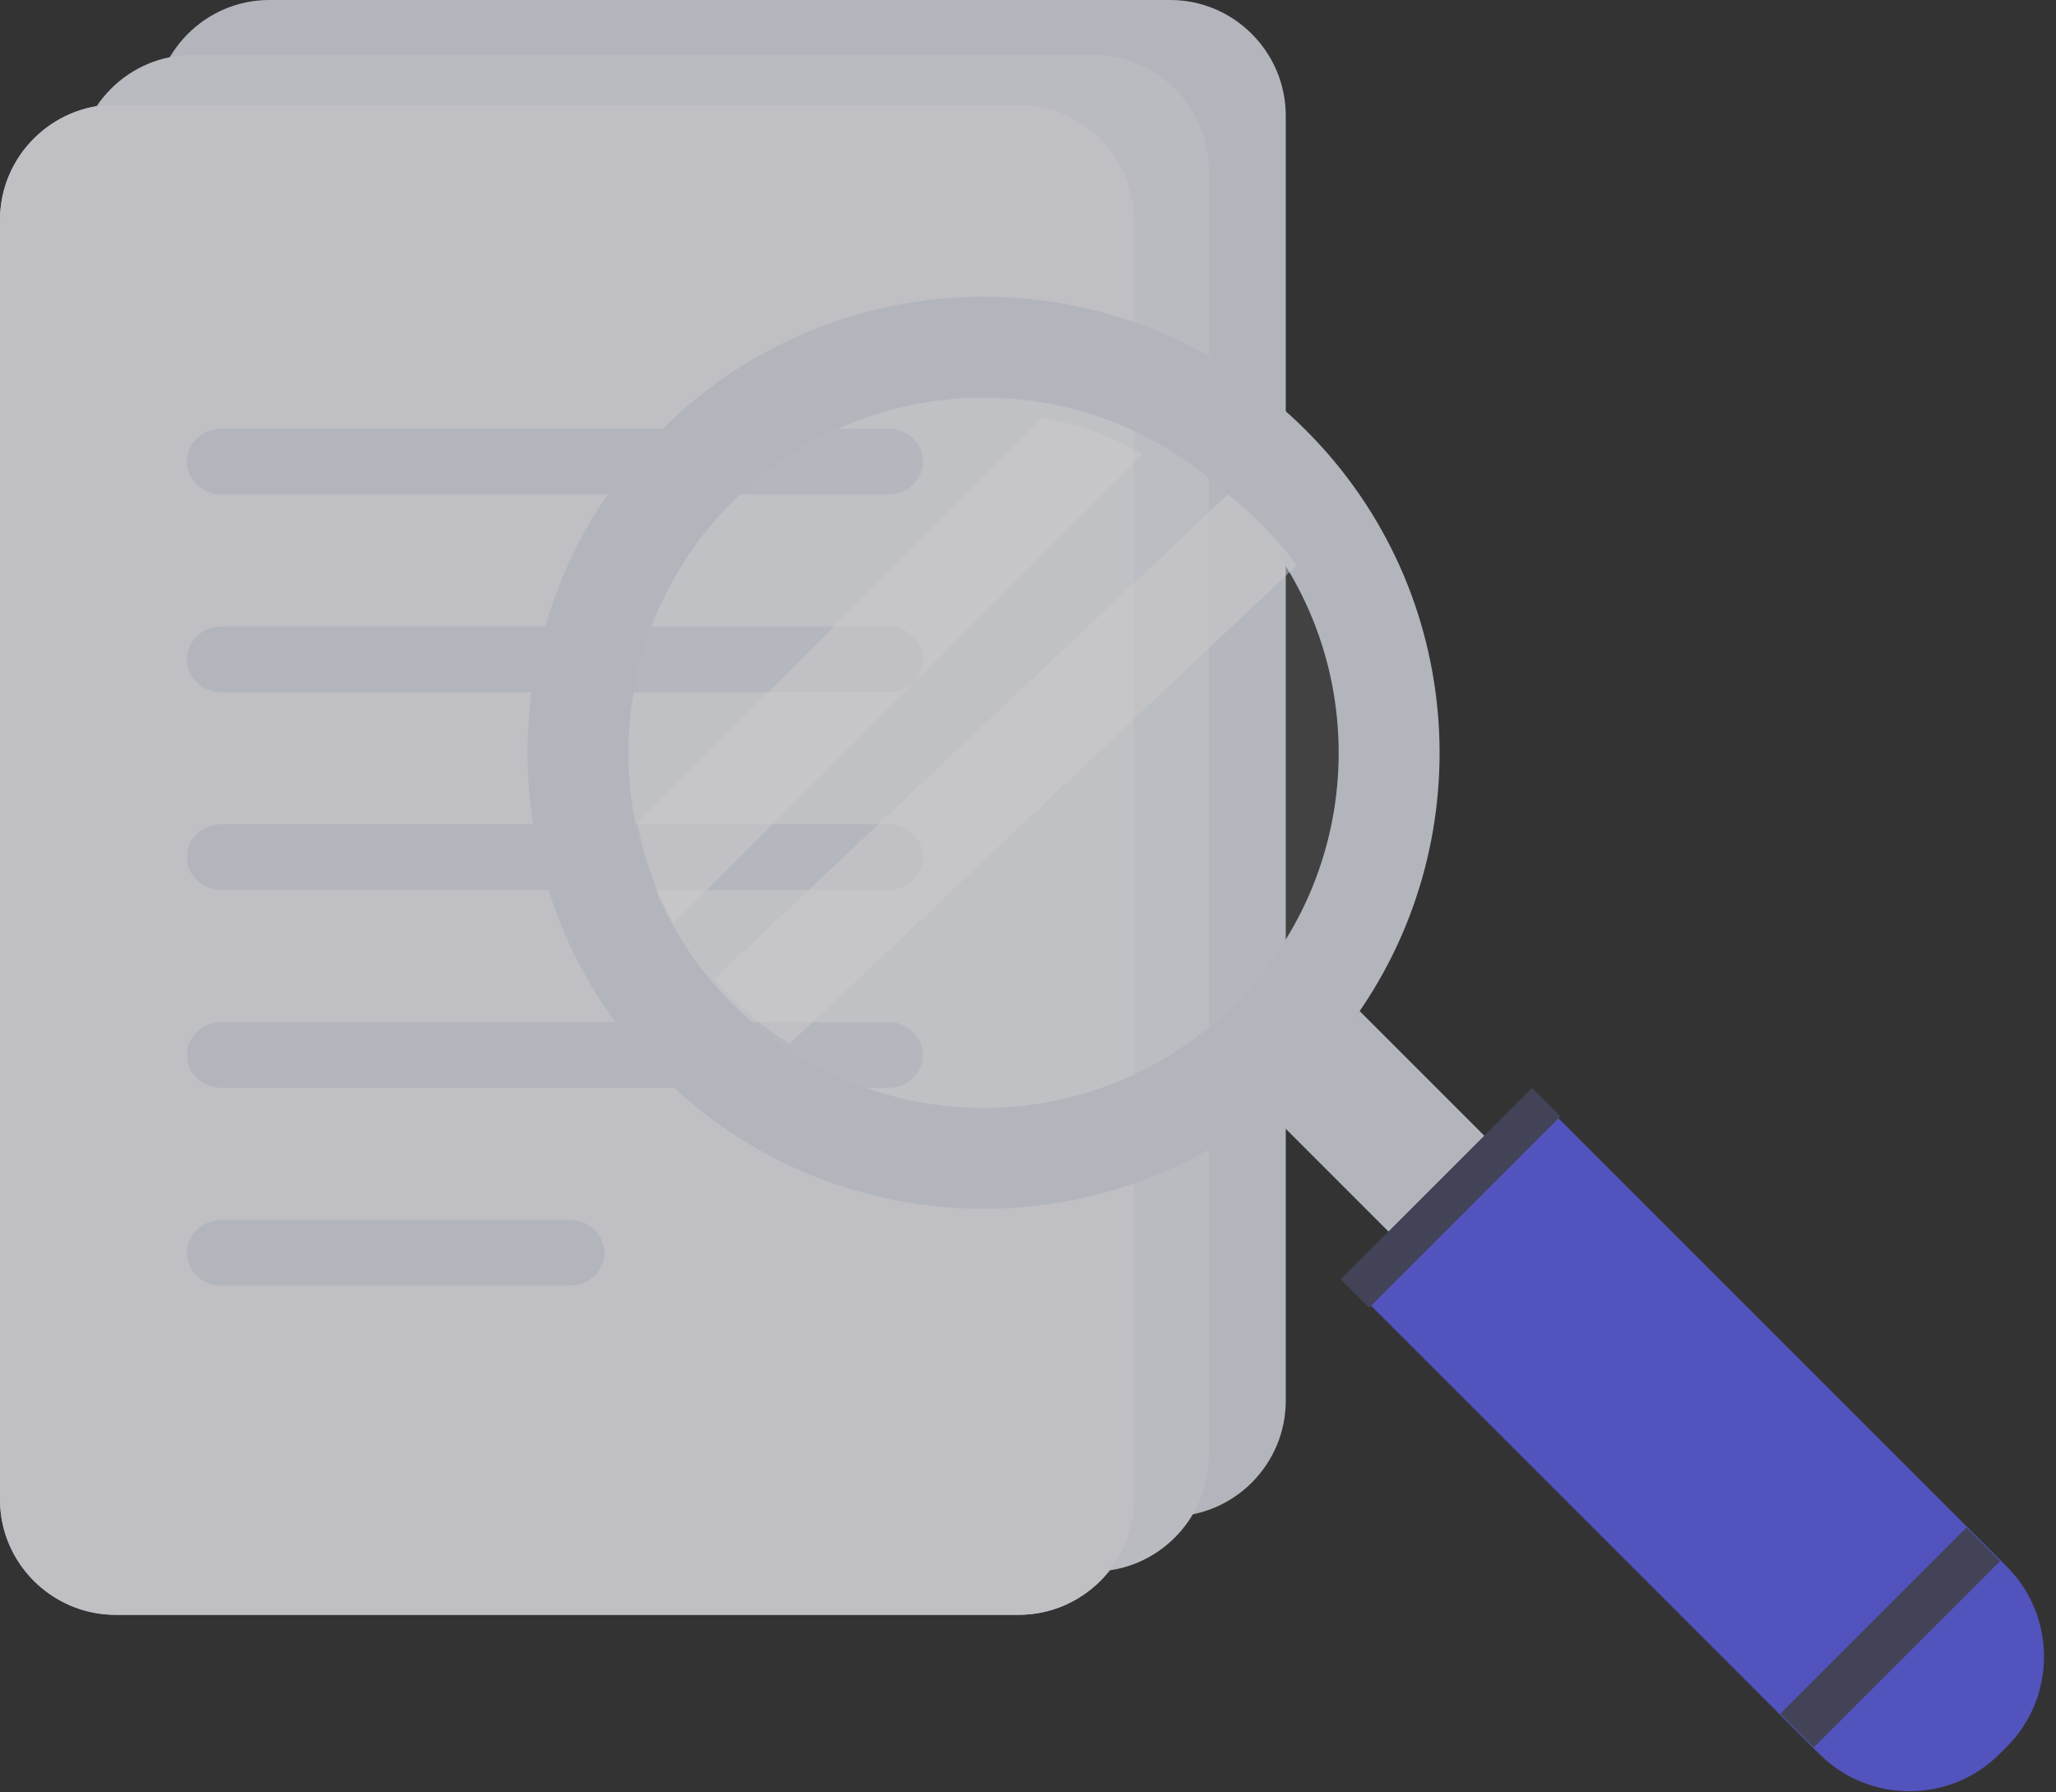 <svg width="117" height="102" viewBox="0 0 117 102" fill="none" xmlns="http://www.w3.org/2000/svg">
<rect x="0" y="0" width="117" height="102" fill="#333333" stroke="none"/>
<g opacity="0.74">
<path fill-rule="evenodd" clip-rule="evenodd" d="M66.602 86.3H15.319C11.71 86.3 8.755 83.337 8.755 79.715V6.583C8.755 2.962 11.71 0 15.319 0H66.602C70.213 0 73.168 2.962 73.168 6.583V79.715C73.168 83.337 70.213 86.3 66.602 86.3Z" fill="#E0E2EE"/>
<path fill-rule="evenodd" clip-rule="evenodd" d="M62.225 89.427H10.942C7.333 89.427 4.378 86.463 4.378 82.842V9.71C4.378 6.089 7.333 3.127 10.942 3.127H62.225C65.836 3.127 68.79 6.089 68.79 9.71V82.842C68.79 86.463 65.836 89.427 62.225 89.427Z" fill="#E8EBF2"/>
<path fill-rule="evenodd" clip-rule="evenodd" d="M57.966 91.895H6.578C2.961 91.895 0 88.944 0 85.337V12.509C0 8.902 2.961 5.952 6.578 5.952H57.966C61.585 5.952 64.545 8.902 64.545 12.509V85.337C64.545 88.944 61.585 91.895 57.966 91.895Z" fill="#D8DBEA"/>
<path fill-rule="evenodd" clip-rule="evenodd" d="M57.966 91.895H6.578C2.961 91.895 0 88.944 0 85.337V12.509C0 8.902 2.961 5.952 6.578 5.952H57.966C61.585 5.952 64.545 8.902 64.545 12.509V85.337C64.545 88.944 61.585 91.895 57.966 91.895Z" fill="#F1F2F7"/>
<path fill-rule="evenodd" clip-rule="evenodd" d="M50.559 28.141H12.603C11.519 28.141 10.631 27.297 10.631 26.266C10.631 25.233 11.519 24.389 12.603 24.389H50.559C51.643 24.389 52.531 25.233 52.531 26.266C52.531 27.297 51.643 28.141 50.559 28.141Z" fill="#E0E2EE"/>
<path fill-rule="evenodd" clip-rule="evenodd" d="M50.559 39.398H12.603C11.519 39.398 10.631 38.553 10.631 37.522C10.631 36.49 11.519 35.645 12.603 35.645H50.559C51.643 35.645 52.531 36.49 52.531 37.522C52.531 38.553 51.643 39.398 50.559 39.398Z" fill="#E0E2EE"/>
<path fill-rule="evenodd" clip-rule="evenodd" d="M50.559 50.654H12.603C11.519 50.654 10.631 49.81 10.631 48.779C10.631 47.748 11.519 46.902 12.603 46.902H50.559C51.643 46.902 52.531 47.748 52.531 48.779C52.531 49.81 51.643 50.654 50.559 50.654Z" fill="#E0E2EE"/>
<path fill-rule="evenodd" clip-rule="evenodd" d="M50.559 61.911H12.603C11.519 61.911 10.631 61.066 10.631 60.035C10.631 59.003 11.519 58.158 12.603 58.158H50.559C51.643 58.158 52.531 59.003 52.531 60.035C52.531 61.066 51.643 61.911 50.559 61.911Z" fill="#E0E2EE"/>
<path fill-rule="evenodd" clip-rule="evenodd" d="M32.415 73.167H12.611C11.522 73.167 10.631 72.323 10.631 71.292C10.631 70.259 11.522 69.415 12.611 69.415H32.415C33.504 69.415 34.395 70.259 34.395 71.292C34.395 72.323 33.504 73.167 32.415 73.167Z" fill="#E0E2EE"/>
<path fill-rule="evenodd" clip-rule="evenodd" d="M72.389 58.619C64.799 66.208 53.049 67.064 44.519 61.205C43.429 60.443 42.391 59.587 41.423 58.619C40.925 58.123 40.456 57.61 40.013 57.071C39.128 55.994 38.353 54.845 37.718 53.658C36.599 51.653 35.839 49.526 35.423 47.326C34.083 40.43 36.087 33.007 41.423 27.673C46.772 22.323 54.197 20.333 61.094 21.66C63.292 22.088 65.421 22.849 67.427 23.954C68.615 24.604 69.749 25.379 70.828 26.263C71.366 26.704 71.878 27.175 72.375 27.673C73.344 28.641 74.213 29.677 74.961 30.768C80.822 39.295 79.965 51.045 72.389 58.619Z" fill="white" fill-opacity="0.1"/>
<path fill-rule="evenodd" clip-rule="evenodd" d="M70.265 57.125C62.369 65.022 49.572 65.021 41.675 57.125C33.788 49.237 33.788 36.439 41.685 28.543C49.572 20.656 62.369 20.656 70.256 28.543C78.153 36.439 78.153 49.237 70.265 57.125ZM74.317 24.486C64.182 14.351 47.758 14.351 37.623 24.486C27.488 34.62 27.48 51.055 37.614 61.19C46.838 70.412 61.296 71.243 71.466 63.672C72.459 62.931 73.415 62.101 74.328 61.19C75.239 60.278 76.069 59.321 76.808 58.328C84.379 48.157 83.54 33.709 74.317 24.486Z" fill="#E0E2EE"/>
<path fill-rule="evenodd" clip-rule="evenodd" d="M114.205 99.396L113.779 99.821C110.964 102.638 106.354 102.638 103.538 99.821L77.545 73.828L88.212 63.161L114.205 89.154C117.021 91.971 117.021 96.579 114.205 99.396Z" fill="#5D5FEC"/>
<path fill-rule="evenodd" clip-rule="evenodd" d="M77.368 57.533L85.05 65.214L79.597 70.666L71.917 62.985C72.93 62.229 73.905 61.382 74.838 60.452C75.767 59.523 76.614 58.547 77.368 57.533Z" fill="#E0E2EE"/>
<path fill-rule="evenodd" clip-rule="evenodd" d="M113.816 88.835L103.217 99.432L101.309 97.523L111.906 86.925L113.816 88.835Z" fill="#484964"/>
<path fill-rule="evenodd" clip-rule="evenodd" d="M88.802 63.528L77.912 74.418L76.294 72.8L87.184 61.911L88.802 63.528Z" fill="#484964"/>
<path fill-rule="evenodd" clip-rule="evenodd" d="M65.038 25.826L38.333 52.53C37.327 50.728 36.643 48.815 36.271 46.838L59.345 23.764C61.321 24.15 63.235 24.832 65.038 25.826Z" fill="white" fill-opacity="0.5"/>
<path fill-rule="evenodd" clip-rule="evenodd" d="M73.793 32.174L44.922 59.409C43.888 58.728 42.904 57.962 41.986 57.097C41.514 56.651 41.067 56.194 40.649 55.711L69.872 28.141C70.383 28.537 70.869 28.958 71.34 29.404C72.258 30.27 73.084 31.197 73.793 32.174Z" fill="white" fill-opacity="0.5"/>
</g>
</svg>
